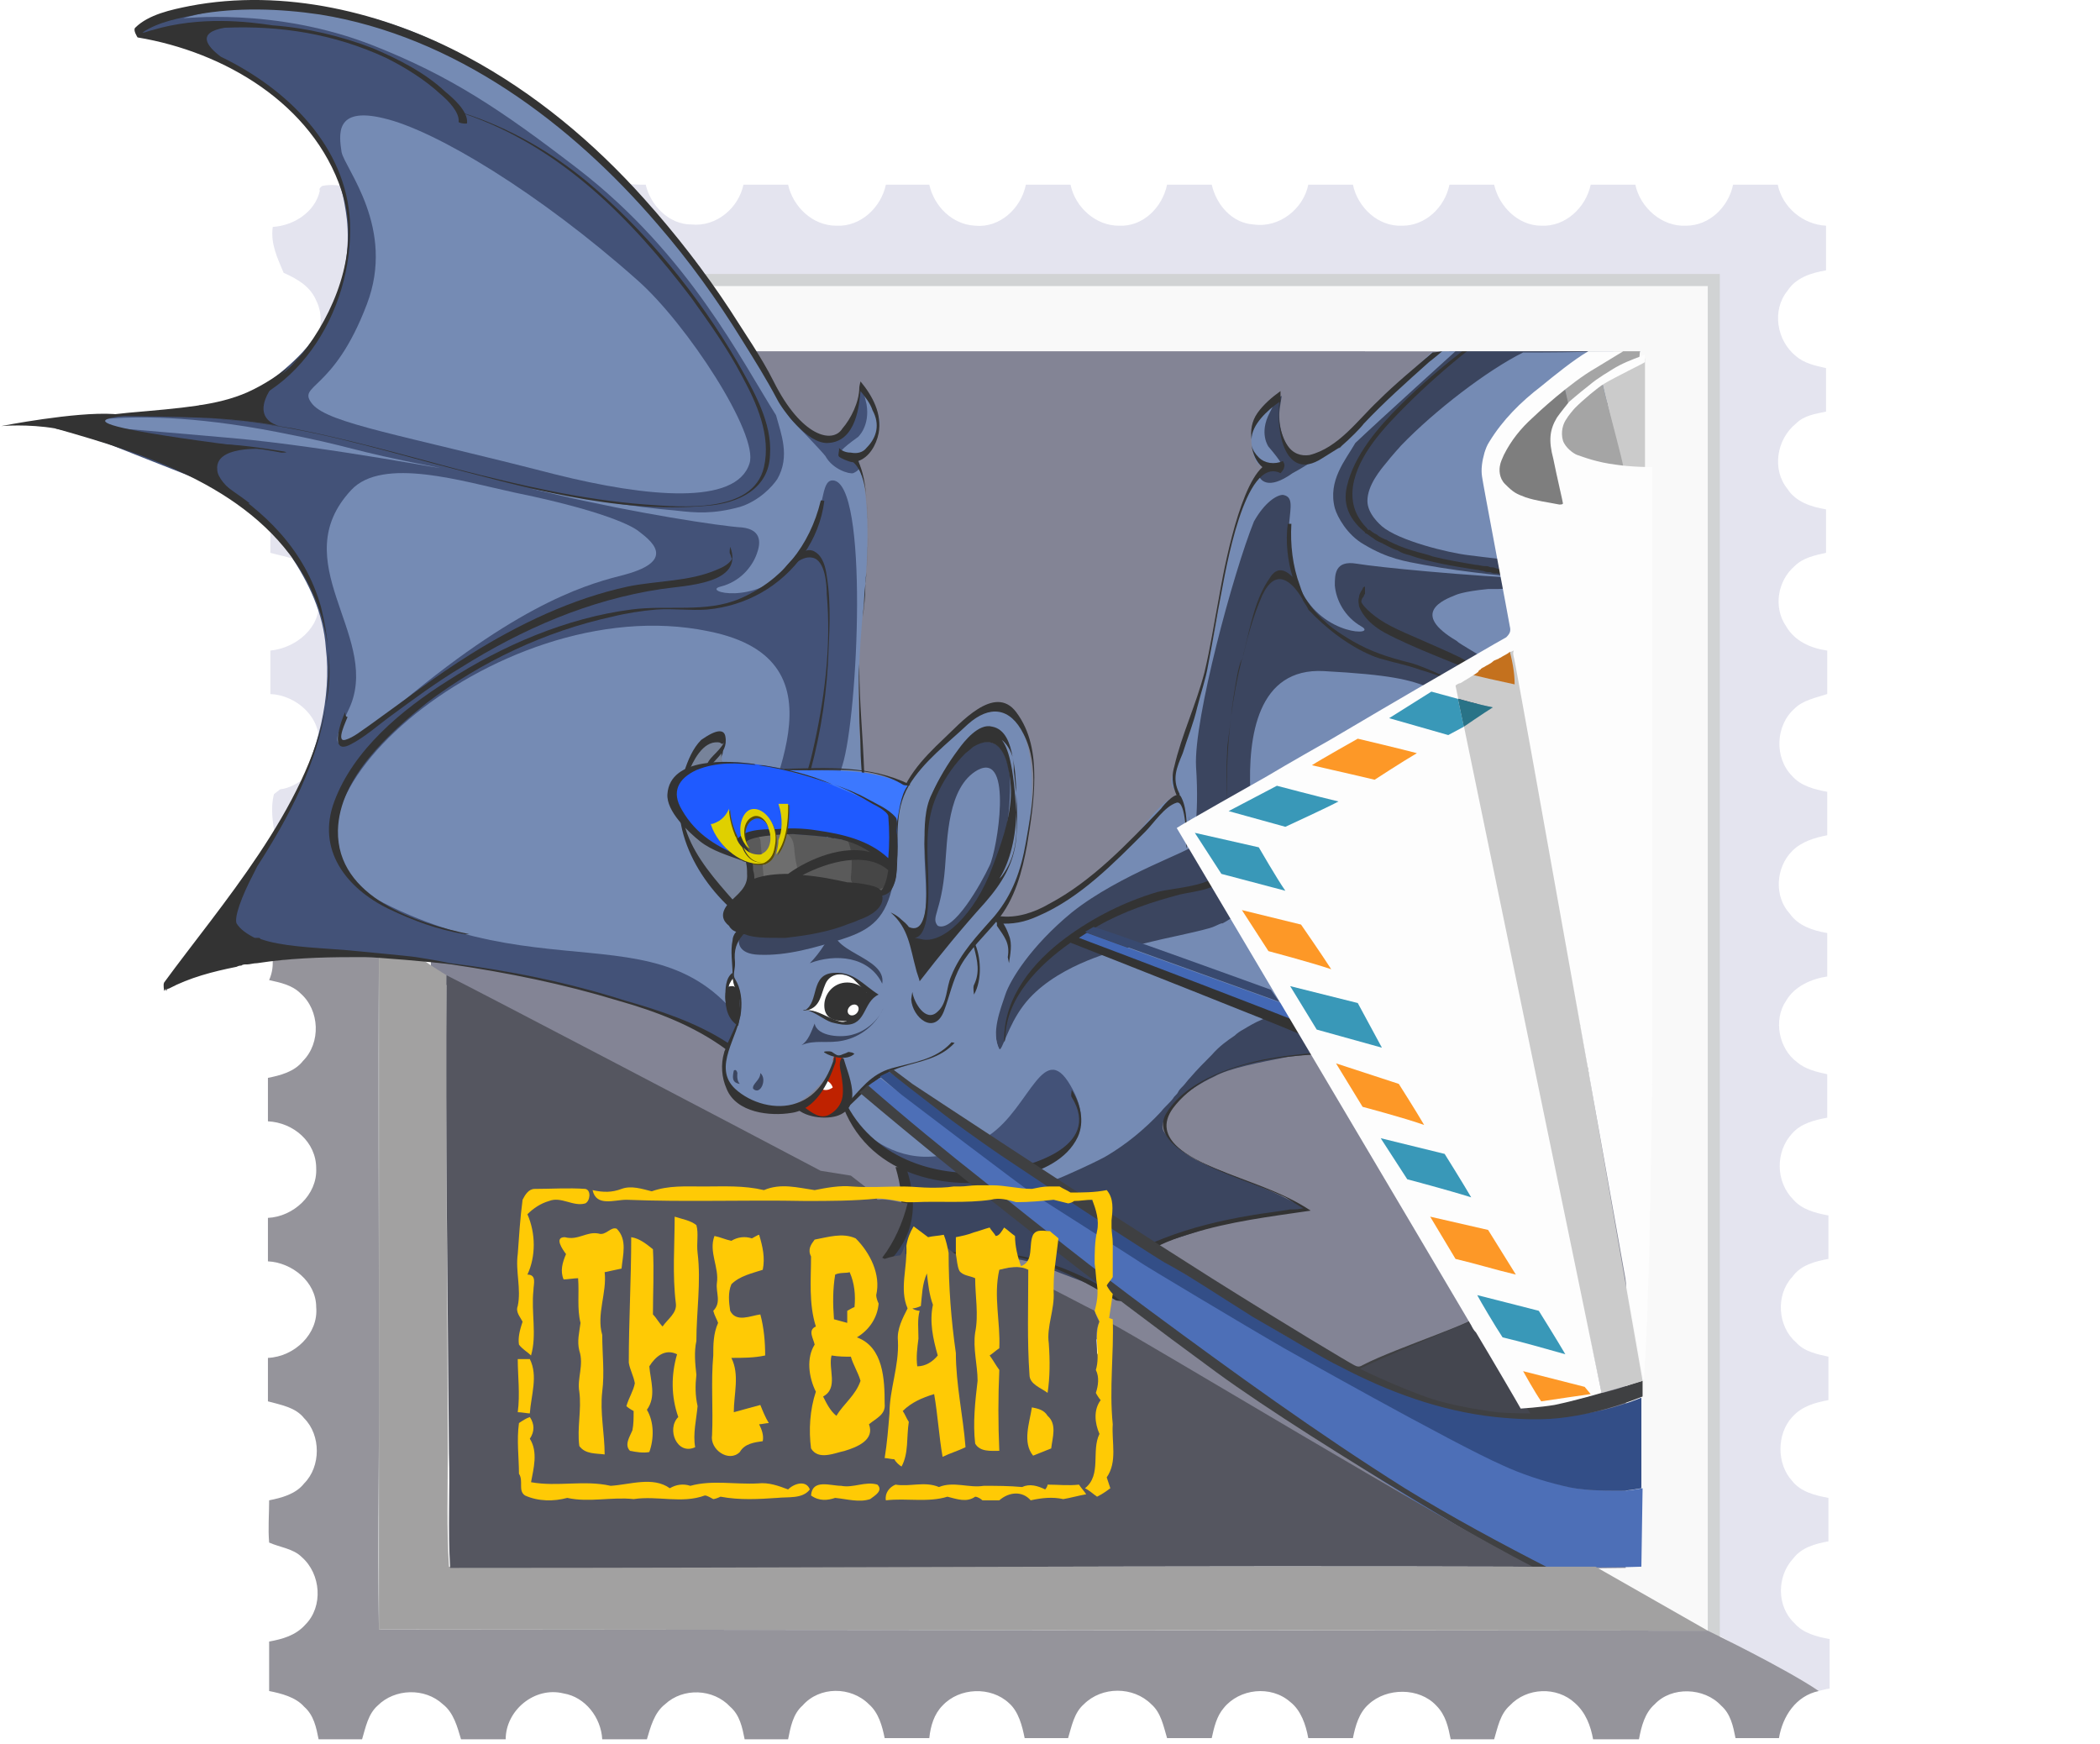 <svg enable-background="new 0 0 174 144.5" height="144.5" viewBox="0 0 174 144.5" width="174" xmlns="http://www.w3.org/2000/svg"><path d="m51.8 15.2c.6.1 1.2.1 1.7.1.4 1.7 1.9 3.3 3.8 3.3 2.1.2 3.9-1.4 4.3-3.3h3.7c.4 1.8 2 3.4 4 3.4 2 .1 3.7-1.5 4.1-3.4h3.6c.4 1.8 1.9 3.3 3.8 3.4 2 .2 3.8-1.4 4.2-3.4h3.7c.4 1.9 2.1 3.4 4 3.4 2 .1 3.6-1.5 4-3.4h3.7c.4 1.7 1.7 3.2 3.5 3.3 2.1.3 4.1-1.3 4.5-3.3h3.7c.4 1.9 2.1 3.5 4.1 3.4 1.9 0 3.5-1.5 3.9-3.4h3.7c.4 1.8 2 3.4 3.9 3.4 2 .1 3.7-1.5 4.1-3.4h3.7c.4 1.9 2.2 3.5 4.2 3.4 1.9 0 3.5-1.5 3.9-3.4h3.7c.4 1.9 2.1 3.3 4 3.4v3.7c-1.2.2-2.5.6-3.2 1.7-1.3 1.6-.9 4.1.7 5.4.7.6 1.6.8 2.5 1v3.6c-.9.2-1.8.3-2.5 1-1.6 1.3-2 3.8-.7 5.4.7 1.1 2 1.5 3.2 1.7v3.6c-.9.2-1.9.4-2.6 1.1-1.4 1.2-1.8 3.4-.7 5 .7 1.2 2 1.8 3.4 2v3.6c-.9.3-2 .5-2.7 1.2-1.6 1.4-1.7 4.1-.2 5.6.7.8 1.8 1.1 2.9 1.3v3.6c-1 .2-2.1.5-2.9 1.3-1.4 1.4-1.5 3.8-.2 5.2.7 1 1.9 1.4 3.1 1.6v3.6c-1.3.2-2.7.8-3.4 2-1.1 1.6-.6 4 .9 5.1.7.6 1.6.8 2.5 1v3.6c-1.1.2-2.2.5-2.9 1.3-1.4 1.5-1.4 4 .1 5.5.7.8 1.8 1.1 2.9 1.3v3.6c-1.1.2-2.3.5-3 1.5-1.4 1.5-1.2 4.1.3 5.4.7.8 1.8 1 2.7 1.2v3.6c-1.1.2-2.2.5-3 1.4-1.3 1.4-1.3 3.9 0 5.3.7.9 1.9 1.2 3 1.4v3.6c-1.1.2-2.2.5-2.9 1.4-1.4 1.5-1.4 4 .1 5.4.7.8 1.8 1.1 2.9 1.3v4.1c-.2 0-.9.2-.9.2l-9-5c0-37.1 0-74.5 0-111.6-8.2-.1-16.4 0-24.5-.1-18.7 0-37.3 0-56 0-.7 0-1.4 0-2.1.1-2.4-2.9-4.7-5.7-7.3-8.3z" fill="#e4e4ef"/><path d="m26.7 15.4c.5-.1 1-.1 1.6 0 .2.8.5 1.6.7 2.4.5 2.6-.4 5.2-1.2 7.7-.5 1.1-1 2.1-1.7 3.1.5-1.2.7-2.5.1-3.7-.5-1.2-1.6-1.8-2.7-2.3-.5-1.2-1.1-2.4-.9-3.8 1.7-.1 3.5-1.2 3.9-3-.1-.2.1-.3.2-.4z" fill="#e4e4ef"/><path d="m26.4 49.8.1.2c.4 1.4.9 2.7 1 4.1.3 2.6-.3 5.2-1.1 7.7.3-2.3-1.8-4.2-4-4.3 0-1.2 0-2.4 0-3.6 2.1-.2 4.2-1.9 4-4.1z" fill="#e4e4ef"/><path d="m23.2 65.4c.8-.1 1.5-.5 2.1-1 0 .1-.1.4-.1.5-.7 1.5-1.7 2.9-2.4 4.4-.2-1.1-.4-2.4-.1-3.5.1-.1.4-.3.5-.4z" fill="#e4e4ef"/><path d="m31 23.2h111v112.9h-111z" fill="#f9f9f9" stroke="#d1d3d4" stroke-miterlimit="22.926"/><path d="m35.7 29.1h99.1l-.1 100.8-8.9.1-90.1-49.1z" fill="#838495"/><path d="m74.1 72.4c-3.1-6.2-2.8-5.2-3.3-5.8-.5-.7.7-.8.6-2.4-.3-4.4-.6-5.8-.3-9.9.5-4.9.7-9.2.6-11.9-.1-2.3-.4-3.8-.7-4.7.8-.2 1.4-.5 1.6-1.6.1-.6.1-1.4 0-1.9-.3-.6-1-1.4-1.3-2.1 0-.2-1.1 9.7-7.3 0-1.9-3-3.4-6.1-5.5-8.9-.3-.4-.7-.9-1.2-1.4l.3-.2c-4.2-3.9-5.3-7.1-12.2-12.1-4-2.9-8.2-5.5-12.8-7.1-3.7-1.3-7.2-2-11.1-1.9-1.8 0-3.7.3-5.4.6-.7.1-4 .6-4.3 1.3-.1.1-.3.3-.4.3 4 .6 7.8 2.4 10.9 4.9 3.2 2.5 5.7 5.6 6.3 9.6.1.6.8 4.1-1 7.9-1.1 2.9-2.9 4.7-5.4 6.6-5.3 3.8-11.7 2.1-17.7 3.2 1.1.6 12.9 5.2 12.9 5.2 2 .7 5.5 4.2 6.6 5.8 1.6 2.4 2.8 4.9 3 7.8.5 4.1-.7 8.5-2.5 12.1-.9 1.8-1.9 3.5-3 5.2-.4.6-.8 1.2-1.1 1.8-1.2 1.3-5.1 6.6-1.4 6.2 2.4-.3 12.4-.1 21.5 1.3 7.3 1.1 18 4.2 21.5 7.8 0 0 .7.7 1.4 1.7 5.6-4 7.7-10.9 11.2-16.8-.2-.2-.4-.4-.5-.6z" fill="#435278"/><path d="m74.6 73c-3.5 5.8-5.5 12.8-11.2 16.8z" fill="#435278"/><path d="m71.2 79.5c-1.9 3.7-3.8 7.2-7 9.7z" fill="#758bb4"/><path d="m66.9 77.3c-3.6-1.8-5-3.3-4.6-6.2.7-5 8.5-16.4-3.6-18.8-17.8-3.7-39.3 15.9-27.7 22.1 15.8 8.5 26.3-.7 33 14.8 0 0 0 .1.1.1 3.2-2.5 5.2-6.1 7-9.7-1.2-.7-2.6-1.5-4.2-2.3z" fill="#758bb4"/><path d="m29.1 58.3c-.5 1.4-4 6.8 4.3-.2 10.2-8.5 15.7-9.8 18.4-10.5 4.4-1.2 2-2.9 1.1-3.6 0 0-1.5-1.4-10.3-3.2-4.2-.9-10.9-3-13.5-.2-5.5 5.9 2.2 11.9 0 17.7z" fill="#758bb4"/><path d="m62.1 38.4c.8-2.4-5.2-11.6-9.3-15.2-8.1-7.2-16.7-12.4-21-13.4-4.1-1-3.7 1.4-3.5 2.8.3 1.4 4.5 6.3 2.1 12.6-2.8 7.4-5.9 6.6-4.5 8.3 1.4 1.6 7.3 2.5 20.1 5.8 7.6 1.9 15 2.6 16.1-.9z" fill="#758bb4"/><path d="m70 71.3s.1-.6 0-.6c-.1.1-.1.6 0 .6z" fill="#758bb4"/><path d="m71.7 67.5s-.1-1.2-1-.2-1.3 2.2-1.2 3.5c.1 1.2.7.2 4.3 3.7.3-.6.6-1.1 1-1.7-1.7-2.6-3.1-5.3-3.1-5.3z" fill="#758bb4"/><path d="m74.7 72.8c-.3.6-.7 1.1-1 1.7" fill="none"/><path d="m71.2 38.8c-.1.2-.3.3-.5.4-.3.1-1.7-.3-2.3-1.4-.2-.3-2.7-2.9-2.7-2.9-.2-.2-.4-.5-.5-.7-7.1-13.4-25.9-39.4-50-32.7-.3.1 7.5-1 15.8 2.3 6.3 2.5 10.4 5.2 16.9 10.2 9.2 7.1 13.6 16 16.4 20.4.4 1.5 1.2 3.4.1 5.3-.4.6-1.5 1.8-3.1 2.3-2.2.6-3.6.5-5.3.3-7.1-.6-16.2-2.8-9.8-1.3s13.5 2.6 15.3 2.7c1.7.2 1.5 1.4 1.2 2.2-.4 1.1-1.4 2.3-3 2.7s2.9 1.6 5.7-1.6c2.1-2.4 2.5-4.7 2.8-6 .2-.9.4-1.2.8-1.2 3 .1 2.1 19.5.8 23.6-1.4 4.3-1.3 6.3-1.3 6.3s.4-1.6 1.5-2.9 1.6-1.1 1.6-2.2c-.1-1.7-1-5.1 0-15 .8-8.7-.4-10.8-.4-10.8z" fill="#758bb4"/><path d="m71.5 32.2c.7 1 1.3 1.9 1.4 2.7 0 .8-.8 3.4-1.8 3-1-.3-2.8.3 0-1.7 0 0 1-.9.7-2.7-.3-1.2-.3-1.3-.3-1.3z" fill="#758bb4"/><path d="m8.8 34.7c2.4-.2 7-.3 14.2 1.1 6.7 1.3 5.4 1.4 13.1 2.9 2.4.5-9-1.7-16.8-2.4-9.4-.8-9.4-.9-11.8-.8-2.3 0 1.3-.8 1.3-.8z" fill="#758bb4"/><path d="m71.3 66.6v.2c-.4.2-1 .9-.8 2.6.1.7 1.7 2.5 3.6 4.4.2-.4.4-.7.6-1.1-2.2-3.4-3.4-6.1-3.4-6.1z" fill="#8697bd"/><path d="m74.7 72.7c-.2.4-.4.7-.6 1.1" fill="none"/><path d="m73.3 70.1c-.6-1-1.1-2-1.7-3-.2-.4-.5-1-.9-1.3-.7-.4-1.7 3.2-1.8 3.5-.1.2 0 .6 0 .7.2-.4 1-3.7 1.8-3.4.4.2.7.9.9 1.3.6 1 1.1 2 1.7 3-.1-.1.1-.6 0-.8z" fill="#333"/><path d="m64.7 47.9c.6-.7 1.6-1.9 2.6-1.7 1.1.2 1.2 2.3 1.2 3 .4 4.4-.2 8.9-1.2 13.2-.6 2.7-2.1 5.5-2.2 8.3-.1 2 2.2 2.7 3.7 3.4 0 0 .1-.6 0-.7-1.1-.7-2.6-1.1-3.4-2.2-.6-.8.2-2.2.4-3 .3-1 .7-2.1 1-3.1 1-3.3 1.6-6.7 1.8-10.1.1-2.4.3-4.9-.1-7.3-.1-.7-.3-1.6-1-2-1-.6-2.4 1.2-2.8 1.8-.1 0 .1.4 0 .4z" fill="#333"/><path d="m38.4 9.4c8 2.7 13.9 8.7 18.9 15.3 1.5 2.1 3 4.2 4.2 6.5 1.2 2.2 2.4 4.9 1.8 7.5-.9 3.9-6.9 3.3-9.8 3.1-5.3-.4-10.4-1.6-15.5-2.9-4.5-1.2-9.1-2.5-13.7-3.4-3.9-.7-7.8-1-11.8-1.1-2.8-.1-5.7.2-8.4.9.1 0 .5.2.7.1 4.8-1.5 10.3-1 15.3-.5 5.4.6 10.6 2.1 15.8 3.5 7.3 1.9 15.1 4.2 22.7 3.5 2.6-.2 5.1-1.4 5.2-4.2.2-2.7-1.4-5.4-2.7-7.7-3.2-5.5-7.5-10.8-12.4-14.9-3-2.5-6.5-4.5-10.2-5.7z" fill="#333"/><path d="m13.8 82.1v-.5c-.1 0-.1.5 0 .5z" fill="#333"/><path d="m28.6 59c-.3.6-1.4 3.6.4 2.7 1.2-.6 2.3-1.6 3.4-2.4 1.9-1.4 3.8-2.8 5.8-4 5.1-3.2 10.6-5.6 16.6-6.5 2-.3 6.9-.4 5.7-3.5 0 .1-.1.5 0 .6.1.2.1.5.2.3-.2.5-.8.8-1.3 1-2.3 1-5 .9-7.4 1.4-4.6 1-9 3.1-13 5.6-2.9 1.8-5.6 3.9-8.4 5.9-.6.4-1.3 1-2 1.2-.8.2.1-1.6.2-1.9-.2 0-.2-.3-.2-.4z" fill="#333"/><path d="m68 41.5c-.9 3.7-3.2 6.6-6.7 8.1-2.8 1.2-6 .5-9 .9-5.4.7-10.7 3-15.2 5.9-3.8 2.4-7.8 5.7-9.4 10-1.5 4 1 7.2 4.5 8.9 2.1 1 4 1.7 6.3 2.1.1 0 .7 0 .4 0-4.3-.9-11-3-10.9-8.6.1-4.4 4.3-8.1 7.4-10.6 4.5-3.4 9.8-5.9 15.3-7.1 1.2-.3 2.5-.5 3.7-.6 1.4-.1 2.8.1 4.2 0 3.2-.3 6.1-1.9 8-4.6.9-1.3 1.5-2.8 1.7-4.4 0 0-.3-.1-.3 0z" fill="#333"/><path d="m20.7 41.7c-.9-.7-1.9-1.3-2.8-2.1-.5-.4-1.2-1-1.3-1.7-.4-1.8 6.2-.5 6.7-.4.2 0 .7 0 .2-.1-1.9-.3-3.8-.6-5.6-.6-.6 0-1.8 0-2 .7-.2.6.6 1.4 1 1.7.9.9 2 1.7 3.1 2.4.2.2.7.1.7.1z" fill="#333"/><path d="m25.1 29.3c.4-.3-1.7 1.9-4.6 3.2-2.5 1.1-5.4 1.3-9.9 1.7-4.2.4 1.1.2 5.9.4 3.5.1 6.7.7 6.7.7s-4.1-.7 1.9-6z" fill="#333"/><path d="m71.5 51.1c-.1 1.2-.2 2.4-.3 3.6.1-1.2.2-2.4.3-3.6z" fill="#333"/><path d="m71.2 59.1c0 1 .1 2 .1 2.9 0 .7.1 2 .1 2s.2 1 .2-.1c-.1-2.9-.4-5.7-.4-8.6 0-.2 0-.4 0-.6v.3c-.1 1.4 0 2.7 0 4.1z" fill="#333"/><path d="m71.8 47.4c.1-1.7.2-4.1 0-6 .2 2.1.1 4.5 0 6z" fill="#333"/><path d="m71.5 51.1c.1-.9.2-1.7.2-2.5 0-.2 0-.6.1-1.2-.1 1.1-.2 1.9-.2 2.3 0 .5-.1 1-.1 1.4z" fill="#333"/><path d="m71.3 31.6s-.1.4-.1.5c0 1.2-.7 2.6-1.4 3.4-.8 1.3-3.4.7-5.7-3.9-1-2-2.4-4-3.6-5.9-2.1-3.2-4.5-6.3-7.1-9.2-4.2-4.7-9.1-8.8-14.7-11.8-6.9-3.7-15.2-5.7-23-4.2-1.5.3-3.4.7-4.5 1.8-.2.2.2.8.2.8 7.2 1.2 14.5 5.5 16.9 12.7 1.5 4.4-.2 9.3-2.8 12.9-2.1 3-5.4 4.7-9 4.9-.1 0-.1.7 0 .7 7.9-.4 12.8-8.5 12.5-15.9-.3-6.2-5.1-11-10.7-13.7-1.2-.9-2-2 .3-2.4 4.6-.2 9.1.5 13.4 2.5 1.6.8 3.2 1.8 4.5 3 .6.5 1.6 1.5 1.5 2.3 0 .1.7.2.7.1.1-1-1.2-2.1-1.8-2.6-1.7-1.6-3.9-2.7-6-3.6-2.6-1-5.5-1.7-8.3-1.9-2-.3-6-.8-10 .4-.4.1-.6.2-.7.2h-.1c1.3-.9 3.1-1.2 4.5-1.5 3.3-.6 6.8-.5 10.2 0 11.2 1.8 20.8 9 28 17.4 2.6 3 4.9 6.2 7 9.6 1 1.6 2 3.2 2.9 4.9.4.8 2.5 3.7 4.2 3.6 2.4-.1 2.6-3.3 2.7-4.3.4.5.8 1 1 1.6.6 1.1.4 2.2-.5 3.1-.3.4-.8.5-1.3.4-.6 0-.9-.3-1-.4.1.1-.1.6 0 .7 0 .1.9.5 1.2.5.6.5 1 1.7 1.1 3.1-.1-1.3-.3-2.4-.7-3.2.9-.3 1.5-1.3 1.7-2.3.3-1.6-.5-3.1-1.5-4.3z" fill="#333"/><path d="m21.8 37.2c-22.7-2.8-8-2.6-12.4-2.9-3.2-.2-9.3 1-9.3 1s2.2-.2 4.5.2c8.6 1.7 16.5 6.6 16.5 6.6s-3.1-1.9-3.1-3.2c-.2-2 3.8-1.7 3.8-1.7z" fill="#333"/><path d="m79.7 95.8c-1-.2-.8-.1 0 0z" fill="#3b455f"/><path d="m109.2 87.3s-2.3.2-2.7.3c-2 .4-4.7.9-5.9 1.6 0 0-2.5 1.1-3.5 2.6-.4.7-1 1.2-.7 1.9 0 0 .8 1.4 2.7 2.4 1.3.7 3.9 1.6 6 2.5 1.6.7 3.3 1.6 3.1 1.7 0 0-3.4.3-3.6.4-1.3.2-3.9.9-4.1.9-.3.1-2.7.9-3.7 1.2-.8.3-2.9 1.6-3 1.8-1.1 1.7-.5 3.2-.6 3.2 0 0-2.6-1.2-2.9-1.4-.3-.1-4.7-1.8-4.7-1.8-.1 0-2.2-.6-4.6-.6-3.3 0-7.3.4-7.5.2 0 0 1.3-1.9 1.5-2.6.1-.3.2-.5.2-.7 0-.1 0-.2 0-.3 0-.2 0-.3 0-.4.2-1-.3-2.8-.3-2.8 0-.1-.3-.8-.3-.8 0-.1-.2-.2-.2-.3.1 0 .3.1.3.1s1.7.8 2 .9h.3.2c.1 0 .2 0 .3.1h.3.2c.3 0 .6.1.9.1h.4.1.6c.4 0 .7 0 1.1-.1.3 0 .5-.1.8-.1.2 0 .4-.1.6-.1h.1c.2 0 .3-.1.5-.1.6-.2 3.2-3 3.8-3.4.7-.5 1.3-1 1.9-1.7.1-.2.2-.3.4-.5.1-.1.1-.2.2-.3.1-.2.2-.3.3-.5.5-1 .9-2.2 1.2-3.6.1-.4.1-.7.2-1.1 0-.1 0-.2 0-.2 0-.1 0-.2 0-.3s0-.1 0-.2c0-.3.1-.6.1-.9v-.1c0-.1 0-.1 0-.2 0-.1 0-.2 0-.2v-.1-.1c0-.1 0-.2 0-.3v-.4c0-.3 0-.6-.1-.8 0-.2-.1-.4-.1-.5s0-.1-.1-.2c-.2-.7-.7-.8-1.2-.7-.2.1-.5.2-.7.4-.1.1-.2.2-.3.2s-.2.1-.2.2c-.1.1-.1.1-.2.2-.2.2-.4.4-.6.6-.3.3-.5.5-.7.8-.1.1-.1.1-.2.2-.1.1-.2.3-.4.4-.2.3-.4.5-.6.8v.1c-.5.6-.8 1.2-1 1.5-.1.2-.2.4-.3.6-.3.5-1.2 1.2-1.6.4-1.1-2 .3-5.6.3-5.6.1-.4 1.4-1.8 1.4-2.4 0-.6 0-1.1-.1-1.5-.2-.7-.5-1.2-.8-1.4-.1-.1-.1-.1-.2-.2 0 0 0 0-.1 0h-.1c-.1 0-.2 0-.2 0h.1.1.1c.2 0 .4 0 .6-.1.2 0 .4-.1.7-.1.2 0 .5-.1.7-.2.7-.2 1.3-.4 1.9-.7h.1.1s.2-.1.3-.2h.1c.2-.1.5-.2.7-.4h.1c.5-.3.9-.6 1.4-1h.1c.4-.3.8-.6 1.1-.9.1-.1.2-.2.2-.2l.1-.1c.4-.4.8-.8 1-1.1.2-.2.4-.5.6-.7 0 0 0 0 0-.1.2-.2.3-.4.5-.5 0 0 0 0 .1-.1l.6-.6.3-.3c.5-.6 1-1.1 1.3-1.4.2-.2.3-.3.4-.4.2-.1.3-.2.4-.3.1 0 .1-.1.1-.1.1-.1.2-.1.4-.3.1-.1.1-.1.2-.2 0-.1.1-.2 0-.3 0 0 0 0 0-.1-.1-.4-.5-.9-.1-1.9.2-.5.4-1 .5-1.4 0-.1 0-.1.1-.2.1-.4.3-.8.5-1.3.3-.8.6-1.6.8-2.3.1-.2.1-.3.2-.5.3-1 .5-2 .7-3.4 0-.1 0-.2.1-.3.3-1.8.6-3.5 1-5.1 0-.1 0-.2 0-.2.2-1.2.5-2.3.7-3.2.2-.8.4-1.6.6-2.4.1-.2.1-.4.2-.6 0-.1.1-.2.1-.4.1-.2.2-.5.2-.7.2-.4.6-1.5 1.2-2.2.5-.6 1.1-.8 1.1-.8-.2-.1-1.2-.6-1.5-1.5-.1-.4-.3-1.9.2-2.7.7-1.2 2.1-1.8 2.1-1.8s-.2 1.2-.2 1.4c0 0-.2 2.8 1.9 3.8.1 0 1.8.2 3.3-.9 3.2-2.3 7.8-7 9-8.1h7.1c2.6 0 5.3-.1 7.9-.2 0 .1-25.3 58.5-26 58.5z" fill="#3b455f"/><path d="m83.3 87.1c-.1.2-.1.4-.1.4.1-.1.1-.2.1-.4z" fill="#758bb4"/><path d="m135.7 49v19.2c0-.1-.1-.1-.1-.2-.1-.1-.2-.2-.3-.4-.5-.7-1-1.4-1.5-2.1-.9-1.2-1.7-2.3-2.5-3.2-.6-.7-1.2-1.4-1.8-2-.1-.1-.2-.2-.2-.3-1.1-1.2-2.1-2.1-3-2.9-.7-.6-1.3-1.1-1.8-1.5-.2-.1-.4-.3-.6-.4l-.1-.1c-.2-.2-.4-.3-.6-.4-.6-.4-1.1-.7-1.6-1-.3-.2-.7-.4-.9-.6-3.9-2.3-1.1-3.4-.1-3.8 0 0 .6-.3 2.7-.5h.5c.4 0 .8 0 1.3-.1h.4 3c.9 0 1.8.1 2.9.1 1.2.1 2.6.1 4 .2 0-.1.2-.1.3 0z" fill="#758bb4"/><path d="m124.2 46.3c-.1 0-2.5-.3-2.5-.3-1.7-.2-5.8-1.2-7.2-2.4-.1-.1-1.2-1-1.2-2.1 0-1.3 1.1-2.6 1.6-3.2.3-.4 1.2-1.4 1.2-1.4 2.8-2.9 7.1-6.2 10.1-7.7h.1 1.2c2.6 0 5.3-.1 7.9-.1h.5s-11.2 17.2-11.7 17.2z" fill="#758bb4"/><path d="m109.7 55.6c-5.5-.3-6.3 5.4-6.1 10 0 .4-1.2 10.2-1.2 10.2-.3.2-.7.5-1.1.7h-.1c-.3.1-.6.3-1 .4-.7.2-1.6.4-2.5.6-1.9.4-3.5.8-4.9 1.2-.5.1-5.6 1.4-8 4.6-1.3 1.7-1.8 3.9-2 3.6-.7-1.3.1-3.3.5-4.5s2.1-4 5.5-6.8c4-3.2 10.2-5.2 9.9-5.5-.2-.2.2-4.8-1.4-4.1-1.3.6-2.2 2.1-3.6 3.7-1.1 1.3-2.8 2.7-4.2 3.8-2.8 2.2-6.6 3-6.8 2.9-.3-.1-.4-.2-.6-.2.1 0 .4-.1.6-.4 1.2-1.9 2.1-4.1 2.4-6 .4-2.5 1.3-10-2.3-11-2.3-.6-5.9 3.9-7.1 5.4-1.8 2.1-1.5 5.5-1.6 8.2 0 .1-.2.1-.4.1l.2-.1c-.6-2-3.7-1.9-5.3-1.5s-3.2 1.2-4.4 2.3c-.9.8-1.4 2-2.2 3-.6.8-1.3 1.3-1.5 2.3-.3 2 1.1 3.6.7 5.5-.3 1.9-1.9 3.7-.9 5.7.8 1.8 3.7 2.3 5.4 1.8.9-.3 1.6-1 2.3-1.7 1-1.1 1.1-2.1 1.1-2.1 1-.7.9 2.9 1.3 3.5-1.3 1 3.4 5 4.1 5 0 0 8.9 2.5 9.4 2.4.2 0 .5-.1.7-.1 1-.2 1.9-.5 2.9-.8.2 0 3.9-1.7 4.3-2 1.5-.9 3-2.1 4.4-3.6.3-.4.7-.7 1-1.1.1-.2.3-.3.4-.5s.2-.3.3-.4l.1-.1c.2-.2.4-.5.6-.7.6-.7 1.2-1.3 1.8-1.9.6-.7 1.3-1.2 1.9-1.6.2-.2.5-.4.7-.5.5-.3 1-.6 1.5-.8.2-.1.3-.1.5-.2.4-.2.7-.3 1.1-.4.2-.1.5-.2.7-.2 1.9-.4 12.1-26.6 11.7-26.7-1.7-.7-3.3-1.1-8.8-1.4z" fill="#758bb4"/><path d="m118 46.8c-1.6-.3-3-.5-5-1.7-1.4-.8-2.2-2.3-2.4-3-.6-2.3.9-4 1.7-5.4 2-1.9 8.3-7.6 8.3-7.6s-.7 0-1.3 0c-1.8 1.5-5.1 4.8-7.9 7.2-2.1 1.7-4.1 2.8-4.3 2.9-2.1 1.5-2.7.5-2.8.2 0 0-1.7 1.7-3.2 10.3-1.6 9.8-3.4 12.8-3.9 14.4-.4 1.1.1 1.1.9 2.6s.7 3.2.7 3.2.6-1.9.3-6.4c-.2-3.9 3.1-16.1 4.8-20.3.9-1.6 1.9-2.2 2.4-2.2 1.7.3-.8 3.1 1.5 7.9 1.8 3.8 6.4 3.8 5 3s-2.1-2.2-2.2-3.4c0-.9 0-2.1 1.8-1.8s8.9 1 15.5 1.3c6.5.3-2.8.1-9.9-1.2z" fill="#758bb4"/><path d="m105.8 33c-.9.8-1.8 1.5-2 2.2-.3.8-.1 3.5.9 3.4 1.1-.1 2.6 1 .4-1.6 0 0-.8-1.1.1-2.8.5-1 .6-1.2.6-1.2z" fill="#758bb4"/><path d="m67.1 79.8c.9-.9 1.6-2.1 2.1-3.2-.9 2.3 4.3 2.6 3.9 4.9-1.1-2.3-3.9-2.5-6-1.7z" fill="#3b455f"/><path d="m66.4 86.6c.6-.4.8-1.1 1.1-1.8.2 1.1 2.3 1.2 3.2.9 1.1-.3 2.1-1.2 2.5-2.2-.6 1.4-1.9 2.4-3.3 2.7-1.3.3-2.4-.1-3.5.4z" fill="#3b455f"/><path d="m63 88.9c.6.5 0 1.9-.6 1.3-.1-.4.6-.7.6-1.3z" fill="#3b455f"/><path d="m60.8 88.7c-.1.5-.2 1 .5 1.1-.3-.3-.2-.9-.2-.9-.1-.4-.3-.2-.3-.2z" fill="#3b455f"/><path d="m69 87.9c0-.1.1-.3.1-.4h.7c.2 1.4.7 3.5-.5 4.6-.9.8-2.3.4-3.1-.4.6-.6 1.4-1 2-1.7.5-.7.8-1.5 1-2.4z" fill="#bf2200"/><path d="m76.1 78.3c-.9-.8.1-.9.5-2.4.3-1.3 0-4 0-5.3 0-3.5.4-5.9 3.3-8.3 2.6-2.1 3.8.1 3.8 2.7 0 3.2-.7 6.9-2.5 9.6-.8 1.1-1.8 2-2.8 2.9-.6.4-2.4 2.5-2.6.9z" fill="#3b455f"/><path d="m78.3 71.9c-.3 3.7-1.2 4.1-.6 4.8 1.3.6 3.6-3.5 4.3-5 .6-1.2 2-9.5-1-7.9-2.5 1.4-2.5 5.7-2.7 8.1z" fill="#758bb4"/><path d="m59.2 61c-2.3 1.1-2.9 4.3-2.8 6.4.1 2.8 2 4.6 3.6 6.7.4.4 1.4 2 2.1 2 .4-.1 2.1-2.1 2.4-2.5.8-.8.2-1.2 0-2.3s-.4-2.5-1-3.4c-.9-1.4-3-2.7-3.6-4.2-.4-1.2.7-2.8-.6-2.5v-.2z" fill="#77839a"/><path d="m61 64.9c-.7-.8-1.3-.7-1.5.3-.1 1.6 1 3.8 1.8 5.1 1.3 2.3 4.2 4.7 3.5 2.5-.3-1-1.2-4.3-1.8-5.2-.6-.8-1-.9-1.6-1.6-.4-.5-.8-1.3-1.3-1.6z" fill="#8697bd"/><path d="m81.9 94.1c-8 5.3-12.8-3.3-11.9-2.4 1.2 1.3 3.9 7 13.2 5.6 4.3-.6 7.9-2.8 5.7-7-2.4-4.6-3.5 1.5-7 3.8z" fill="#435278"/><path d="m118.6 29.2c-.6.6-1.3 1.2-2 1.9-.2.2-1.7 1.7-3.2 3.2-.1.1-.2.2-.3.3l-1.1 1.1c-.5.5-.9.9-1.2 1.2-.1.1-.2.1-.2.2-.1.1-.1.1-.1.1h.1c.1 0 .1-.1.2-.1 1.1-.8 3.6-4 8.4-7.8-.1-.1-.3-.1-.6-.1z" fill="#8697bd"/><path d="m72.5 70.9c-1.5-.6-3.8-.2-5.1.7-1.7 1.2 1.1-.2 1.8-.2 1 0 2.3-.2 3.5 1.1 1.1 1.1 1.5.4 1.5-.3s-1.5-1.3-2-1.5z" fill="#8697bd"/><path d="m66.8 83.7c1.3-.5.4-2.4 2.1-2.9 1.6-.4 2.3.8 3.4 1.5-.9.2-.9 2-2 2.4-1.3.5-2.3-1.1-3.5-1z" fill="#fff"/><ellipse cx="60.7" cy="81.6" fill="#fff" rx=".3" ry=".5"/><path d="m68.4 89.5c.3.1.5.3.6.6-.3.2-.6.3-1 .1z" fill="#fff"/><g fill="#333"><path d="m83.6 79.8c.1-.7.3-1.6 0-2.3-.2-.6-.5-1.1-.9-1.6-.2-.3-.3.6 0 .6 1.2.1 2.2-.1 3.3-.6 3.5-1.5 6.3-4.4 8.9-7 .7-.7 1.6-2.1 2.6-2.4.8-.2.8 3.3.8 3.7 0 .3.1-.4.1-.5-.1-1.1 0-2.6-.5-3.6-.3-.8-1.5.6-1.7.9-2.8 2.9-5.7 6-9.3 7.9-1.2.7-2.7 1.2-4.1 1-.3 0-.2.2-.2.5v.3c.6.9 1.1 1.4.9 2.6 0 0 .1.5.1.5z"/><path d="m118.7 29.2c-1.5 1.3-3.1 2.6-4.5 4-1.7 1.6-3.3 3.9-5.7 4.5-.7.1-1.4-.1-1.9-.9-.6-1-.8-2.5-.5-3.6v-.1c0-.1 0-.4 0-.6 0-.1 0-.1 0-.1-.7.5-1.4 1.1-1.9 1.8s-.6 1.5-.5 2.2c0-1.2 1.3-2.4 2.3-3.1-.3 2.5.5 6.6 3.5 4.7s.8-.4 1.6-1c.8-.7 1.6-1.5 1.9-1.9 1.7-1.8 3.5-3.4 5.4-5.1.4-.3 1.1-.9 1.1-.9s-.6.1-.8.1z"/><path d="m106.3 38.2c-.7.3-1.5.2-2-.3-.3-.3-.5-.6-.6-1 .1.7.4 1.4.9 1.8-2.1 1.9-3.4 9.7-3.6 10.8-.4 2.1-.7 4.1-1.2 6.2-.7 2.7-1.9 5.2-2.5 7.8-.3 1-.1 1.9.4 2.8 0-.1.1-.5 0-.6-.6-1.2-.2-2.1.3-3.3.4-1.3.9-2.5 1.2-3.8.3-1.2.7-2.3.9-3.5.4-2 .7-4 1.1-6 .3-1.5 1.9-11.4 4.9-9.9 0 0 .3-.3.3-.5.1-.2-.1-.5-.1-.5z"/><path d="m103.7 36.9v-.1c0-.1 0-.2 0-.4z"/><path d="m135.7 48v.2h-.4c-2.9 0-5.8-.1-8.7-.4-.4 0-.7 0-1.1-.1-.5 0-1-.1-1.5-.2-.2 0-.3 0-.5-.1-.2 0-.4 0-.6-.1-.2 0-.4-.1-.6-.1-1.9-.3-3.8-.6-5.5-1.2-.4-.1-.7-.2-1-.4-.4-.1-.7-.3-1.1-.5-.1 0-.1-.1-.2-.1-.2-.1-.5-.2-.7-.4-.2-.1-.4-.3-.6-.4s-.1 0-.1-.1c-1.1-.9-1.9-2.1-1.5-3.8.6-2.6 2.6-4.9 4.4-6.7 1.7-1.7 3.5-3.2 5.4-4.7h.4c-1.9 1.5-3.7 3.1-5.3 4.7-1.8 1.8-4 4.1-4.4 6.7-.2 1.5.3 2.6 1.2 3.5 0 0 0 .1.1.1h.1c.2.2.4.3.6.4.2.2.5.3.7.4.1 0 .2.1.2.1.6.3 1.3.6 2 .8.6.2 1.2.3 1.7.5 1.2.3 2.4.5 3.6.7.2 0 .5.1.7.1s.3 0 .5.1c.2 0 .3 0 .5.1.8.1 1.6.2 2.4.2 3 .3 6 .4 9 .4h.3z"/><path d="m121.5 55.4c-.5-.3-4.4-1.7-6.8-3-1.6-.9-2-1.9-2.1-2.2 0-.2-.1-.4 0-.7 0-.2.1-.4.3-.7 0-.1.1-.2.2-.2v.3s0 .2 0 .3c0 0-.1.1-.1.2-.1.1-.2.3-.2.4v.1c.2.4 1.1 1.3 2.5 2 .9.5 5.1 2.2 6.1 2.8.3.2.4.8.1.7z"/><path d="m135.7 83.2v.5c-.1.1-.3.1-.4.2-1.7.8-3.6 1.1-5.6 1.2-1.4.1-2.8 0-4.1-.1-.1 0-.2 0-.3-.1h.1.8.1c1.1 0 2.2.1 3.3 0 1.4-.1 2.8-.3 4.1-.8.5-.2 1-.4 1.5-.7 0 0 .1 0 .1-.1.2 0 .3 0 .4-.1z"/><path d="m128.9 88.2c-4.2-.7-8.5-1.1-12.8-1.1-3.8-.1-7.8 0-11.5.7-2.8.6-6.5 1.9-8 4.5-1 1.8 1.4 3.2 2.7 3.9 2.3 1.2 4.8 1.9 7.2 3 .2.1 1.4.9 1.5.9-.4.1-.7.1-1.1.1-1.1.2-2.2.3-3.3.5-2.4.4-4.9 1-7.2 1.9-1.6.6-3.7 1.7-4.1 3.6-.1.5 0 1 .2 1.5.3 0 .5.1.8.1-2.8-1.8-5.7-3.2-9-3.8-3.8-.7-7.8-.1-11.6.6.3 0 .6.1.8.1 2.3-2.3 2.6-4.9 1.6-7.9-.1-.2-.9-.1-.9-.1.9 3 .7 5.6-1.7 7.9 0 0 .7.2.8.1 3.7-.7 7.5-1.3 11.2-.5 2.9.6 5.4 2 7.9 3.5.1.1.8.1.8.1-1.1-3.3 3.1-4.9 5.5-5.6 3.2-1 6.5-1.4 9.9-1.9 0 0 .1 0 0 0-2.4-1.6-5.3-2.4-7.9-3.5-1.9-.8-5.4-2.4-3.5-5 2.8-3.7 8.6-4.3 12.8-4.5 6.6-.3 12.7.1 18.9.9.1.1.2.1 0 0z"/><path d="m69.9 91.8c2.3 5.8 9 7.1 14.5 5.7 1.9-.5 4-1.4 4.9-3.3.6-1.3.2-2.8-.5-3.9 0 .1-.1.5 0 .6 2.6 4.2-3.7 5.9-6.7 6.2-4.8.5-9.9-1.3-12.1-5.9 0 .2-.1.5-.1.6z"/><path d="m135.7 89.4v.6c-.1 0-.3-.1-.4-.1-.5-.1-.9-.2-1.3-.4-.6-.1-1.1-.3-1.6-.4-.4-.1-.8-.2-1.2-.3-.3-.1-.6-.1-.8-.2-1.8-.4-3-.6-3-.6h.7.1.5.1c.5 0 1 .1 1.6.2 1.7.2 3.4.6 5 .9 0 .2.2.2.3.3z"/><path d="m72.5 74.3c1.3.1 1.7-1.1 1.8-2.2.2-2.4-.3-4.8 1-7 1.2-2 3.2-3.5 4.9-5.1 1.8-1.6 3.5-1.4 4.6.8 1.4 2.7.7 6.1.2 9-.4 2.3-1.1 4.3-2.6 6.1-1.4 1.6-2.8 3-3.6 5-.4.9-.3 2.2-1.1 2.9-1 1-2-.8-2.1-1.6 0-.1-.1.5-.1.6.1 1.5 1.9 3 2.7 1 .5-1.3.7-2.5 1.4-3.8.8-1.4 2-2.5 3-3.7 1.5-1.8 2.1-4.1 2.5-6.3.3-1.8.6-3.7.6-5.6s-.3-3.8-1.5-5.4c-1.8-2.4-4.7 1-6 2.2-1.8 1.7-3.5 3.5-3.9 6-.3 2 .9 6.3-1.8 6.5-.1.1-.1.6 0 .6z"/><path d="m84.2 65.7v1.6c.1 2 0 3.7-1.2 5.3-.1.1-.1.1-.2.2.9-1.4 1.4-3.6 1.4-5.5-.2-3.9-.7-5.4-1.2-6 .4.3.7.8.9 1.4-.2-1.1-.6-2.3-1.7-2.5-1.1-.3-2.3 1.2-2.8 1.9-.9 1.2-1.6 2.4-2.2 3.7-.6 1.2-.6 2.7-.6 4.1 0 1.2.9 7.9-1.3 6.9 0 0-.1-.2-.6-.6-.4-.4-.9-.6-.9-.6 1.5 1.3 1.6 2.9 2.1 4.7 0 .1.3.9.3 1 1.7-2.2 3.5-4.4 5.4-6.5 1.4-1.6 2.4-3.2 2.6-5.3.1-1.2.1-2.5 0-3.8zm-7.9 12.1s-.5-.1-.5-.1c1.4-.2 1.1-4.5 1.1-5.4-.1-2.4-.2-4.6.9-6.8.6-1.2 1.3-2.2 2.2-3.1.4-.3.6-.5.6-.5 2.4-1.5 2.9 1.6 2.9 1.6.5 2.1.4 4.1-1.3 8.4-1.4 3.8-4.1 6.4-5.9 5.9z"/><path d="m84.2 65.7c0-1-.1-2.1-.3-3 .1.4.1.9.1 1.2.1.6.1 1.2.2 1.8z"/><path d="m68.3 87.2c.6.4 1.9.7 2.5.1l-.2-.1c-.1 0-.3-.1-.4 0-.2.1-.3.1-.5.2-.3.1-.4 0-.7-.2-.1-.1-.3-.1-.4-.1s-.4 0-.3.1z"/><path d="m69.7 87.7c-.2.4-.1.8 0 1.3.1.6.2 1.3.1 1.9s-.5 1.1-1 1.4c-.8.5-1.5-.1-2.2-.6-.1-.1-.8-.1-.8-.1.7 1 2.7 1.2 3.7.8 2-.8.8-3.3.4-4.7 0 0-.2-.1-.2 0z"/><path d="m78.8 86.4c-1.3 1.4-3.1 1.6-4.9 2.1s-2.6 1.8-3.8 3c0 0 .3.1.4 0 1.4-1.3 2.3-2.5 4.2-3.1 1.6-.5 3.2-.7 4.4-2-.1 0-.3-.1-.3 0z"/><path d="m80.7 78.5c.3 1.1.5 2.1 0 3.1-.1.2 0 .7 0 .8.7-1.2.6-3.2 0-4.4 0 0-.1.4 0 .5z"/><path d="m60.7 80.6c-.6.4-.6 1.4-.6 2 0 .9.2 1.9 1.1 2.4-.1 0 .2-.8 0-.9-1.2-.5-1.2-2.1-.5-3 .1 0 0-.4 0-.5z"/><path d="m66.9 83.7c1.1-.3 1.1-1.3 1.5-2.2s1.5-1 2.3-.4c.1.1 1.2 1.2 1.1 1.2-.9.3-1 2.8-2.3 2.3-1-.3-1.7-.9-2.6-.9-.7-.1-.2.1 0 0 .7.2 1.4.8 2 1 .4.1.8.2 1.2.2 1.7 0 1.4-1.9 2.7-2.5-1.3-.8-2-1.9-3.7-1.8-2 .1-1.2 2.4-2.4 3.1 0-.1.2 0 .2 0z"/><path d="m61.9 75.9c-2.9-3.4-6.8-6.9-4.9-11.8.4-1 1.2-2.7 2.5-2.6.3 0 .3.3.5 0-.2.4-.6.8-.9 1.1s-.6.7-.6 1.1c0 .1 0 .9 0 .6.2-1.3 1.9-1.7 1.6-3.3-.2-1-1.7.1-2 .3-.7.7-1.1 1.7-1.4 2.6-1.6 4.7 1.4 9.7 5.1 12.4 0 .1.2-.3.1-.4z"/><path d="m59.9 61.8c-.4 1.3.1 2.4.9 3.5.7.9 1.5 1.7 2.2 2.6 1.3 1.5 1.2 3.7 1.8 5.4 0-.1.1-.6.1-.9-.7-1.9-.7-4-2-5.6-.7-.8-3.5-3.1-3.1-4.2.2-.3 0-.7.1-.8z"/><path d="m71.8 83.1c-.2.4-.8 1.5-1.8 1.5s-1.7-.3-1.7-1.3.8-1.9 1.9-1.9c1 0 2.1.8 1.6 1.7z"/><path d="m61.3 82.8c0 1.5.2 1.5-.3 1.5-.3 0-.9-.8-.9-1.7s.3-.9.6-.9.6.6.6 1.1z"/></g><path d="m74 73.2c-.6 2.8-1.7 3.8-4.2 4.6-2.2.7-4.6 1.4-6.9 1.3-3.6-.1-.8-4.3 2.5-4.1 3.2.2 5.6.3 8.3-1.4z" fill="#3b455f"/><ellipse cx="70.9" cy="83.6" fill="#333" rx=".3" ry=".3"/><ellipse cx="71" cy="83.6" fill="#333" rx=".3" ry=".3"/><ellipse cx="70.7" cy="83.7" fill="#fff" rx=".5" ry=".4" transform="matrix(.713 -.701 .701 .713 -38.394 73.558)"/><path d="m62 71.3c-1.9-.7-4.1-2-5.3-3.7-1.1-1.5-.9-3.5 1-4.1 3.2-1.1 9.5.5 13.5 2.4.8.4 1.6.8 2.4 1.2.7.4.7.4.7 1.2 0 1.2.2 2.1-.2 3.2-.3.1-2.3-1.6-3.2-1.9-1.8-.6-3.7-.7-5.6-.7-.9 0-3.1-.3-3.7.8-.4.7.2.9.4 1.6z" fill="#1f5aff"/><path d="m61.6 69.8c.6-1.1 3.1-.8 4.1-.7 1.7.1 3.5.3 5.2.7 1.4.3 3.9 1.7 3.2 3.2-.3.7-1 1.1-1.7.9-2.3-.6-4.2-1.3-6.3-1.1-1.4.1-2.9-.2-3.8.8-.6.6-.4.6-.1-.3.4-1.4-.7-2.2-.6-3.5z" fill="#5a5a5a"/><path d="m70 69.3c.7.8.6 2.4.5 3.4 0 .4.1.4.4.7.2.2 1.7.4 1.9.3 3.2-1.1-1.2-3.7-2.6-4.1z" fill="#464646"/><path d="m62.8 69.2c.3.7.1-.7.5 3.8 0 .2.4 0 1-.1.7-.1 1.8 0 2-.1.5-.1-.3.2-.5-2.6-.2-1.8-1.8-1.3-3-1z" fill="#6e6e6e"/><path d="m65.2 63.8c3.3.1 6.9-.3 10 1.3-.6.8-.7 2.2-.9 3.1-.5-.3-.6-.8-1.1-1.1-1-.7-2.2-1.2-3.4-1.7-1.6-.7-2.1-.9-4.1-1.4z" fill="#3c78ff"/><path d="m63.2 63.4c-.1 0-.2 0-.4 0 2.2.3 4.2.9 6.2 1.6-1.8-.8-3.8-1.3-5.8-1.6z" fill="#333"/><path d="m65.4 63.8c3.2.1 6.6-.5 9.4 1.2.1.1.7.1.6 0-3.3-1.6-6.8-1.4-10.4-1.3-.1.1.4.1.4.1z" fill="#333"/><path d="m63.8 68.9c-.3-.8-.9-1.2-1.4-1-.5.3-.7 1.2-.5 2l.3.6c.2.2.5.3.8.3s.4 0 .5-.1c0 0 0-.1.1-.1 0 0 0 0-.1.1s-.3.2-.5.2c.1 0 .2 0 .3-.1.6-.2.8-1.1.5-1.9z" fill="none"/><path d="m64.4 70.2s-.1.1 0 0c-.1.6-.4 1-.8 1.2-.7.4-1.5-.1-1.9-1.1-.2-.2-.4-.5-.5-.8 0-.1-.1-.1-.1-.2-.6-1.2-.6-2.2-.6-2.2s-.2.6-.8 1c-.7.5-.7.2-.7.3.6 1.9 2.8 3.6 4.4 3.2.6-.3.9-.8 1-1.4z" fill="#5f5000"/><path d="m63.6 70.6s0 .1 0 0z" fill="#808080"/><path d="m63.7 68.7c-.3-.8-.9-1.2-1.4-1-.5.3-.7 1.2-.5 2l.3.6c.2.2.5.3.8.3s.4 0 .5-.1c0 0 0-.1.1-.1 0 0 0 0-.1.1s-.3.2-.5.2c.1 0 .2 0 .3-.1.6-.2.8-1 .5-1.9z" fill="none"/><path d="m136 129.8.1-6.5c-.6.1-1.1.2-1.7.2-1.6 0-3.3 0-4.8-.4-1.7-.4-3.3-1.1-4.8-1.8-4.1-1.8-8.1-4-12-6.2-1.9-1.1-17.6-10.2-17.8-10.3s-8.9-5.7-9.3-6c-.8-.5-12.7-9.4-12.8-9.5-.3.2-1.1.7-1.1.8.1.1 6.2 5.7 6.3 5.8s2.9 2 3.4 2.4c.4.3.9.7 1.3 1 1.2 1 7.8 6.3 8 6.5.1.1 9.2 7 11.4 8.5.2.1.3.2.4.3.1 0 .1.1.2.1 4.3 3.1 8.7 6.1 13.2 8.9 3.9 2.5 7.7 4.3 11.8 6.4.6-.2 5.9-.1 8.2-.2z" fill="#4d6fb7"/><path d="m136 115.8v7.5c-.6.1-1.1.2-1.7.2-1.6 0-3.3 0-4.8-.4-1.7-.4-3.5-1-5-1.7-4.1-1.8-18.1-9.7-18.1-9.7-3.3-1.9-11.8-7-11.9-7.1s-8.5-5.4-8.9-5.7c-.8-.5-10.5-7.9-10.9-8.2-.1-.1-1.7-1.4-1.8-1.5.1-.1.8-.4.8-.4s1.3 1 1.7 1.2c.5.4 1 .8 1.5 1.1.1.1.2.2.2.2l.2.2s.3.2.4.3c.2.2.4.3.5.4l.1.1c.6.4 1.1.8 1.7 1.2l.1.1c.1.1.2.2.3.2.1.1.2.2.3.2h.1c.1.1.2.2.3.2l.1.1c.1.1.2.1.2.2.1.1.1.1.2.1.1.1.3.2.4.3s.3.2.4.3.1.1.2.1c0 0 .1 0 .1.1.1.1.2.1.3.2.1.1.2.2.3.2.1 0 .1.1.2.1.4.2.7.5 1 .7 1.2.8 2.5 1.7 3.7 2.5.5.3.9.6 1.4 1 .3.2.6.4 1 .6.1 0 .1.1.2.1.4.3.9.6 1.3.9.2.1.4.2.5.3s.2.2.4.2c.1.1.2.1.3.2h.1c.1.1.3.2.4.3.2.1.3.2.4.3 0 0 .1.1.2.1 0 0 .1 0 .1.1.3.2.6.4.9.5.1.1.2.1.2.2 0 0 .1.1.2.1.1.1.2.1.3.2.5.3 1 .7 1.6 1 .4.3.9.6 1.3.8 2.8 1.7 5.5 3.5 8.3 5.1h.1c.1.1.3.2.4.2 1 .6 2.1 1.2 3.1 1.7 4.1 2.1 8.3 3.8 12.9 4.3 2 .2 4 .2 6 0 2.2-.2 4.2-.7 6.2-1.5z" fill="#334e87"/><path d="m103.5 83.4c-1-.4-8-3.2-8-3.2-.9-.4-6.3-2.4-6.3-2.4l.6-.6c.2.1 17.2 6.2 17.2 6.2l.4 1.4s-3.5-1.2-3.9-1.4z" fill="#4368b5"/><path d="m109.7 51.4s.1.1.1.1c-.1-.1-.1-.1-.1-.1z" fill="#333"/><path d="m116.8 54.9c-.4-.1-2.1-.5-3.6-1.2s-2.9-1.7-3.3-2.1c-.1-.1-.1-.1-.1-.1-.6-.5-1.1-1.1-1.5-1.7-.3-.4-.4-.7-.6-1.3-.6-1.6-.8-3.4-.7-5.1h-.1c-.1 0-.2 0-.2 0-.2 1.5 0 3.1.4 4.4-.6-.6-1.3-.9-1.9.1-1.2 1.7-1.6 4-2.1 6-.1.3-.1.6-.2.9.4-1.8.9-3.7 1.7-5.5 1.1-2.3 2.4-1.2 3.3.3.1.3.4.6.5.9 3.1 3.3 6 4.1 6.1 4.1 1 .3 2.1.5 3.2.9.7.2 1.8.6 2.5.8-1-.5-2.6-1.2-3.4-1.4z" fill="#333"/><path d="m120.1 56.1c.2.1.4.2.5.2 0 0-.2-.1-.5-.2z" fill="#333"/><path d="m102.5 56c-.2 1.1-.4 2.3-.5 3.4.2-1.6.5-3.2.9-4.8-.2.4-.3.9-.4 1.4z" fill="#333"/><path d="m102 59.4c-.1.8-.2 1.6-.3 2.4-.1 1.7-.1 3.3 0 4.9-.1-2.5 0-4.9.3-7.3z" fill="#333"/><path d="m89.4 77.7c.6-.4 1.1-.7 1.6-1 2.1-1.2 4.5-2 6.8-2.6 1.3-.3 3.6-.4 3.9-2 .3-1.5.1-3.3 0-4.8 0 1.1.1 2.3.1 3.4 0 2.8-3.9 2.7-5.9 3.2-2.7.8-5.3 2.1-7.6 3.8-2.7 2-5.1 4.9-5.1 8.4 0 .5.1 0 .1-.2.1-3.2 2.7-5.9 5.4-7.8 1.8.7 18 7.1 18.8 7.5.1 0 .1.1.2.1.3.1.5.3.8.4l.2-.9c-.4-.1-.7-.3-1.1-.5-.3-.2-15.5-6-18.2-7z" fill="#333"/><path d="m123 109.5s-5.9 2.4-7 2.9c-.8.4-1.6.7-2.4 1.2.2.1.2.2.3.2 2.1.9 4.2 1.5 6.4 2.1 1.1.3 2.3.4 3.4.5.9.1 1.7.2 2.6 0 1.4.1 2.8-.1 4.1-.4.8-.2 1.5-.4 2.2-.6h.2c.4-.1.7-.2 1.1-.3.7-.2 1.4-.5 2.2-.7v1.3c-2 .8-4.1 1.4-6.2 1.7-2 .3-4 .2-6 0-4.6-.5-8.9-2.1-12.9-4.2-1.1-.5-5.1-2.9-7.2-4.1-2.4-1.5-5.4-3.5-7.3-4.5-.7-.4-6.4-4.1-6.7-4.3 0 0-6.9-4.6-6.9-4.6s-2.5-1.7-4.6-3.3c-1.4-1.1-4.7-3.6-4.7-3.7l.4-.1 1.6 1.2c.3.2 14.2 9.4 24.8 16.1 6.2 3.9 11.4 7 11.8 7.2.2.1.4.2.7 0 2.9-1.5 10.2-3.8 9.5-4.2" fill="#3f4042"/><path d="m129.1 130.3c-.2-.1-.4-.2-.6-.3-4.1-2.1-8.2-4.3-12.1-6.7-7.3-4.6-14.2-9.6-21.1-14.7-4.6-3.4-9.1-7-13.6-10.6-3.3-2.6-6.6-5.3-9.8-8.1-.2.2-.4.4-.7.6 9.6 8.1 19.5 15.8 29.6 23.2 8.5 6.2 26.6 16.6 26.6 16.6s1.2 0 1.7 0z" fill="#404143"/><path d="m126.8 117.1s-1.9 0-2.7-.1c-1.1-.1-3.3-.5-4.4-.8-2.2-.5-6.9-2.7-7-2.8.8-.5 9.1-3.9 9.1-3.9z" fill="#44464f"/><path d="m130.3 38.6c-.1 0-.1.1-.2.1-.1-.3 0-.2.2-.1z" fill="#fefefe"/><path d="m124.1 41.7s.1 0 0 0c.1.1 0 .1 0 .2 0-.1 0-.2 0-.2z" fill="#fefefe"/><path d="m136.3 29.7v9.1l-1.8.1s-1.7-6.9-1.8-7.5c1-.6 3.4-1.7 3.6-1.7z" fill="#cbcbcb"/><path d="m136.1 114.4c-.9-5-10.7-61.5-10.7-61.5s-3.8 2.1-5.2 2.9c.1.7.4 1.3.3 2 0 0 2.1.6 3.1.8-.8.5-1.6 1-2.4 1.6-.1.2 0 .5.1.7 1.3 6 2.5 12 3.8 18 1 4.9 2 9.9 3 14.8 1.5 7.3 4.6 21.7 4.6 21.7s2.9-.8 3.4-1z" fill="#cbcbcb"/><path d="m125.2 40.9c-1.6-1-1.7-2.1-.9-3.5.8-1.6 4.5-5.1 5.3-5.4.1.4.4 1.4.4 1.4s-.5.9-.8 1.3c-.6 1 .1 5.8.4 7 0 .4-3.3-.1-4.4-.8z" fill="#7e7e7e"/><path d="m135.9 28.9h-1.8c-1.5.8-3.2 1.9-4.5 3 .1.4.3 1.4.4 1.8 0 0 .3-.2.5-.3-.2.2-.4.4-.5.7-.9 1.2-1.1 3.1.6 3.9 1.2.5 2.6.8 3.9.7 0-.4-1.2-4.7-1.7-6.8v-.1s1.2-.8 1.7-1.1c.6-.4 1.3-.7 1.3-.7z" fill="#a5a5a5"/><path d="m125.5 56.7c-1.4-.3-2.8-.6-4.3-1 .9-.6 1.7-1.1 2.5-1.5.4-.2.8-.6 1.3-.6.3 1.1.5 2.1.5 3.1z" fill="#c4711e"/><path d="m105.1 78.8c0 .1-.1.2-.1.2-.8-1.2-1.5-2.3-2.2-3.6.2 0 .3-.3.5 0-.3.2 0 .4.1.6.6.9 1.1 1.9 1.7 2.8z" fill="#cbcbcb"/><path d="m120.6 104.3c-.1 0-.2.1-.2.1-.8-1.1-1.5-2.3-2.1-3.5h.4c-.1.2.1.4.2.6.5.9 1.1 1.8 1.7 2.8z" fill="#cbcbcb"/><path d="m124.5 110.8c-.1 0-.2 0-.2 0-.8-1.1-1.5-2.3-2.2-3.5l.4.1c0 .2.1.4.2.6.7.9 1.3 1.8 1.8 2.8z" fill="#c6def1"/><path d="m112.9 91.7c0 .1-.1.2-.1.3-.8-1.1-1.5-2.3-2.1-3.5h.2c.8 1 1.4 2.1 2 3.2z" fill="#cbcbcb"/><path d="m109.1 85.3c0 .1-.1.2-.1.2-.8-1.1-1.5-2.3-2.2-3.5h.2c.8 1.1 1.4 2.2 2.1 3.3z" fill="#c6def1"/><path d="m116.6 97.8v.3c-.7-1-1.3-2.1-1.9-3.2l.2-.1c.5 1 1.2 1.9 1.7 3z" fill="#c6def1"/><path d="m101 72.2c-.1 0-.1.1-.2.1-.6-.9-1.2-1.8-1.7-2.7.1 0 .1-.1.1-.1.8.8 1.3 1.7 1.8 2.7z" fill="#c6def1"/><path d="m114.8 94.8-.2.1c-.1-.2-.2-.3-.3-.5.1 0 .3-.1.5 0-.1.1-.1.3 0 .4z" fill="#c6def1"/><path d="m99.3 69.3c-.1 0-.1.1-.2.1-.1-.1-.1-.2-.2-.4h.3c.1.1.1.2.1.3z" fill="#c6def1"/><path d="m101.2 72.4c0 .1-.1.1-.1.2-.1-.1-.2-.2-.2-.3.1 0 .1-.1.2-.1 0 .1 0 .1.1.2z" fill="#c6def1"/><path d="m130.3 38.6c-.1 0-.1.1-.2.1-.1-.3 0-.2.2-.1z" fill="#fefefe"/><path d="m124.2 41.8c-.1 0-.1 0 0 0-.1-.1 0-.1 0 0z" fill="#fefefe"/><path d="m99.4 69.4c-.1 0-.1.1 0 0-.1 0-.2 0-.2-.1.1 0 .1-.1.2-.1-.1.1-.1.2 0 .2z" fill="#c6def1"/><path d="m130.7 37.7c-.3-.1-1-.6-1.2-1.2-.2-.7 0-1.4.3-1.8.1-.2.6-.8.7-.9.7-.7 1.9-1.7 2.4-2 1-.6 3.3-1.7 3.4-1.8v-.6s-.1 0-.3.1c-.8.3-1.6.6-2.4 1.1-.3.2-1.2.7-1.9 1.3-.9.7-1.7 1.4-1.7 1.4s-.8 1-1 1.3c-.6 1-.7 1.9-.3 3.4.3 1.5.8 3.6.8 3.7s-.2.1-.3.1c-1-.2-1.9-.3-2.8-.6-.8-.3-1-.4-1.7-1.1-.5-.5-.5-1.2-.4-1.6 0-.1.2-.6.3-.8.6-1.2 1.4-2.2 2.4-3.1.3-.3 3.1-2.9 5.2-4.1.5-.3 1.8-1.1 2.3-1.4h-2.9c-1.2.7-2.8 2-3.9 2.9-1.7 1.3-3.2 2.8-4.3 4.6-.2.3-.3.6-.4.9-.2.7-.3 1.4-.2 2 0 .2 2.3 12.3 2.3 12.4.1.4 0 .6-.3.9-.4.2-5 2.9-5.2 3-2.1 1.2-8.4 4.9-9.4 5.5-.2.1-3.7 2.1-5.2 3-.7.4-7.1 4-7.5 4.3 0 0 21.7 36.6 24.4 41.2.1.2.2.4.4.6 1.2 2 3.6 6.1 3.7 6.3 0 0 1.6-.1 2.8-.3 1.9-.4 3.9-1 3.9-1l-12.1-58.6c.1-.1.3-.2.4-.2.2-.1.3-.2.5-.3.3-.2.5-.3.8-.5.1-.1.2-.1.2-.2 0 0 0 0 .1-.1 0 0 .1 0 .1-.1.1 0 .1-.1.2-.1.3-.2.6-.3.8-.5.1-.1.2-.1.4-.2.1 0 .1-.1.2-.1.3-.2.6-.3.8-.5h.1c.4-.2.1-.1.2.3.1 0 10.3 57.5 10.8 60.1 0 0 .5-5.5.7-25.9v-49.8s-1.7 0-3-.2c-1.6-.2-2.6-.6-3.2-.8z" fill="#fdfdfd"/><path d="m117.4 62.4c-1.2.7-3.5 2.2-3.5 2.2s-3.4-.8-5.2-1.2c.6-.4 3.8-2.2 3.8-2.2s3.8.9 4.9 1.2z" fill="#fd9827"/><path d="m101.8 67.2 4-2.1s3.4.9 5.1 1.3c-.7.4-4.4 2.1-4.4 2.1z" fill="#3998b8"/><path d="m99 69 5.3 1.2s1.5 2.6 2.2 3.6c-1.9-.5-5.3-1.4-5.3-1.4z" fill="#3998b8"/><path d="m124.5 110.8c-.6-.9-1.9-3.1-2.1-3.5 1.6.4 5.1 1.3 5.1 1.3s1.5 2.4 2.2 3.6c-1.8-.5-3.5-1-5.2-1.4z" fill="#3998b8"/><path d="m112.9 91.7-2.2-3.6 5.2 1.7s1.4 2.2 2.1 3.4c-1.7-.6-5.1-1.5-5.1-1.5z" fill="#fd9827"/><path d="m109.1 85.3-2.2-3.6 5.6 1.4 2 3.7z" fill="#3998b8"/><path d="m114.4 94.3 5.3 1.3s1.5 2.4 2.2 3.6c-1.9-.6-5.3-1.5-5.3-1.5z" fill="#3998b8"/><path d="m105.1 78.8-2.2-3.4 4.9 1.2s1.8 2.6 2.5 3.7c-1.8-.6-5.2-1.5-5.2-1.5z" fill="#fd9827"/><path d="m120.6 104.3c-.6-1-2.1-3.5-2.1-3.5l4.8 1.1s1.8 2.9 2.3 3.7c-1.7-.4-3.3-.9-5-1.3z" fill="#fd9827"/><path d="m131.8 115.5-.5-.6-5.1-1.3s1 1.8 1.5 2.5c1.3-.2 4.1-.6 4.1-.6z" fill="#fd9827"/><path d="m120.8 57.9.5 2.3-1.3.7-4.9-1.4 3.5-2.2z" fill="#3998b8"/><path d="m120.8 57.9s1.8.5 2.9.7c-.8.5-2.4 1.6-2.4 1.6z" fill="#297387"/><path d="m113.1 24h24.7v5.1h-24.7z" fill="#f9f9f9"/><path d="m22.4 44.1c.7.7 1.3 1.4 1.9 2.2-.6-.2-1.2-.3-1.9-.5 0-.6 0-1.2 0-1.7z" fill="#e4e4ef"/><path d="m22.6 79.6c2.9-.4 5.9-.4 8.8-.3-.1 10.6 0 21.2 0 31.8.1 8-.2 15.9 0 23.9.5 0 110.1.1 110.1.1s6.4 3.1 9.2 5c-1.9.4-3 2.1-3.3 3.9h-3.6c-.2-1-.4-2-1.2-2.7-1.4-1.5-4.1-1.6-5.5-.1-.8.7-1.1 1.8-1.3 2.9h-3.8c-.2-1.1-.6-2.2-1.5-3-1.5-1.4-4-1.3-5.4.2-.8.7-1 1.8-1.3 2.8h-3.6c-.2-1-.4-2-1.2-2.8-1.4-1.5-4.1-1.5-5.6-.1-.8.7-1.1 1.8-1.3 2.8h-3.7c-.2-1.1-.6-2.3-1.5-3-1.6-1.4-4.2-1.1-5.5.5-.6.7-.8 1.6-1 2.5h-3.7c-.3-1-.5-2.1-1.3-2.8-1.5-1.5-4.1-1.5-5.6 0-.8.7-1 1.8-1.3 2.8h-3.6c-.2-1-.5-2.2-1.3-2.9-1.5-1.4-4.1-1.3-5.5.2-.7.7-1 1.7-1.1 2.7h-3.7c-.2-1-.5-2.1-1.3-2.8-1.5-1.5-4.1-1.5-5.5.1-.8.7-1 1.8-1.2 2.8h-3.6c-.2-1-.4-2-1.2-2.7-1.4-1.5-3.9-1.6-5.4-.2-.9.7-1.2 1.9-1.5 2.9h-3.7c-.1-1.8-1.4-3.5-3.2-3.8-2.4-.6-4.8 1.4-4.8 3.8h-3.7c-.3-1-.6-2.2-1.5-2.9-1.5-1.4-4-1.3-5.4.1-.8.7-1 1.8-1.3 2.8h-3.6c-.2-1-.4-2-1.2-2.7-.7-.8-1.9-1.1-2.9-1.3 0-1.4 0-2.7 0-4.1 1.1-.2 2.2-.5 3-1.4 1.5-1.5 1.3-4.2-.3-5.6-.7-.7-1.8-.8-2.7-1.2-.1-1.2 0-2.3 0-3.5 1-.2 2.2-.5 2.9-1.4 1.4-1.4 1.4-4 0-5.4-.7-.9-1.9-1.1-3-1.4 0-1.2 0-2.4 0-3.6 2.2-.1 4.2-2 4-4.2 0-2.1-2-3.7-4-3.8 0-1.2 0-2.4 0-3.6 2.1-.1 4.1-1.9 4-4.1 0-2.2-1.9-3.8-4-3.9 0-1.2 0-2.4 0-3.6 1-.2 2.2-.5 2.9-1.4 1.5-1.5 1.4-4.2-.2-5.6-.7-.7-1.7-.9-2.6-1.1.3-.7.3-1.2.3-1.6z" fill="#95949b"/><path d="m31.4 79.3c1.2 0 2.4.1 3.6.2.7.5 2 1.3 2 1.3-.1 13.1.1 26.3.1 39.5 0 3.2-.1 6.3.1 9.5h95l9.3 5.3s-109.6-.1-110.1-.1c0-18.5 0-37.1 0-55.7z" fill="#a2a1a1"/><path d="m68.9 105.4c.4-.3.9-.2 1.3-.2.4.9.5 1.9.4 2.9-.2.1-.5.3-.6.3v1c-.4-.1-.7-.2-1.1-.3-.2-1.2-.2-2.5 0-3.7z" fill="#555660"/><path d="m76 108c.1-.9.1-1.8.4-2.7.1.9.3 1.8.5 2.6-.3 1.4 0 2.9.4 4.2-.5.5-1 1-1.8.9-.1-.8 0-1.6.1-2.3 0-.8-.1-1.5.1-2.3-.1-.1-.4-.2-.6-.2.4 0 .8-.2.9-.2z" fill="#555660"/><path d="m68.7 112.1c.5 0 1.1.1 1.6.2.2.7.6 1.3.8 2-.4 1.2-1.4 1.9-2 2.9-.5-.5-.8-1.1-1.1-1.7 1.3-.6.4-2.3.7-3.4z" fill="#555660"/><path d="m74.3 68.8c0-.2.1-.9-.1-1.1-.6-.7-1.6-1.1-2.3-1.5-.9-.5-1.9-.9-2.8-1.2 1.1.4 2.2 1 3.2 1.6.2.1 1.2.6 1.3 1 .1 1.2.1 2.4 0 3.5-1.6-1.5-3.8-2-5.9-2.3-1.2-.2-2.3-.2-3.5-.1-1 0-2.7 0-3.2 1 .4.3.6.8.7 1.4-2.2-.9-4-1.9-5.2-4-.9-1.5-.3-2.6 1.2-3.3 1.7-.7 3.4-.6 5.1-.4-.1 0-.2 0-.3-.1-2.1-.3-7-.6-7.2 2.5-.1 1.4 1.7 3.1 2.7 3.9s2.4 1.2 3.5 1.6c0 0 .1.1.3.1.1.4.1.7.1 1 .1 1.1-.8 1.7-1.5 2.4-.8.9-.5 1.5 0 1.9.1.2.3.4.6.5-.2.2-.3.5-.3.7-.2.9 0 1.9 0 2.9 0 .5.1.8.3 1.3.8 1.4-.1 3-.7 4.3-2.6-1.7-5.7-2.7-8.5-3.5-4.7-1.5-9.6-2.5-14.5-3.1-.9-.2-2.8-.5-2.8-.5-.6-.1-6-.6-6-.6-2.7-.2-5.2-.3-6.9-.9-.1-.1-.1-.1-.2-.1h-.1-.1c-.1 0-.1 0-.1 0-.6-.3-1.2-.7-1.5-1.2-.2-.5.4-2.2 1.4-4.1.1-.2.2-.4.3-.6 2.7-4.2 5-8.6 5.7-13.3-1.5 8.4-8.8 16.6-13.4 22.9-.1.2 0 .6 0 .7.1-.1.1-.2.2-.2 0 .1-.1.1-.1.1h.1s.1-.1.2-.1c1.7-.9 3.6-1.4 5.6-1.8.2-.1.3-.1.4-.1.1-.1.3-.1.4-.1h.1c.2 0 .5-.1.8-.1 2.6-.4 5.3-.5 7.7-.5h.1.6.6c.8 0 5.6.4 7.1.6 4.7.7 9.2 1.6 13.8 3 3.2.9 6.3 2.1 8.9 4 0 .1-.1.2-.1.3-.3 1-.2 2.1.2 3 .8 2 3.6 2.3 5.4 2 2-.3 3-2.4 3.6-4.1.1-.2 0-.6 0-.7-.5 1.7-1.4 3.4-3.2 4-1.7.6-3.8 0-5.1-1.2-1.9-1.8.3-4.3.5-6.4.1-.9 0-1.9-.5-2.7-.2-.3 0-.8 0-1.2 0-.1 0-.1 0-.2-.1-1 .1-1.6.7-2.3h.1c.7.3 1.8.3 2.7.3h.7c.8-.1 2.9-.3 4.8-1 .5-.2.9-.3 1.3-.5.9-.3 2.1-1 1.9-2 .5-.1.8-.4 1-1 .2-.5.2-1.1.2-1.7.1-.9.1-1.8 0-2.7zm-12.5 1.3c-.6-.9 3.6-1 3.9-1 2.5.2 4.5.2 6.4 1.5-2.2-.6-5 .5-6.8 1.8-1 0-2 .1-2.8.4 0-.2 0-.4-.1-.7 0-.6-.1-1.4-.6-2zm11.2 3.7s0-.1-.1-.1c-.3-.4-2.2-.6-2.7-.6-.9-.2-2.3-.5-3.7-.6 2.1-1.1 5.3-2 7.1-.4-.1.7-.3 1.4-.6 1.7z" fill="#333"/><path d="m27.2 53.9c.1 1.5 0 3.1-.2 4.6.3-1.5.4-3 .2-4.6z" fill="#333"/><path d="m4.6 35s-.1.5 0 .5c7.8 2.2 16.5 5 20.7 12.4 1.1 2 1.7 4 1.9 6-.1-1.2-.3-2.4-.6-3.6-2.6-9.3-13.3-13.4-22-15.3z" fill="#333"/><path d="m92 109.6c.1 1.6 0 3.1 0 4.7l-1.1-2.2c0-.9-.2-1.8.2-2.6-.2-.3-.3-.6-.4-.9-1.2-.6-2.3-1.2-3.5-1.8 0 .5 0 .9-.1 1.4l-1.8-.7c0-.7.2-1.5.2-2.3-.8-.4-2-.2-2.8 0-.1.4-.1.7-.1 1.1l-1-.4s-3.1-2.6-3.3-2.6c-.1 0-1.9.3-3.3.6 0-.3 0-.5 0-.8-.1.3-.2.6-.4.9-.8.1-1.3.3-1.3.3l-.2-.1c1-1.3 1.7-2.9 2.1-4.5-.8-.1-1.6-.4-2.4-.3 0 0 0 0-.1 0-.2-.3-.4-.6-.4-.6l-1.8-1.4-2.5-.4c-7-3.7-28-14.7-31-16.2-.1 13.2.1 26.4.2 39.6.1 3.2-.1 6.3.1 9.5 29.9 0 59.8-.2 89.7-.1-7.7-3.9-32.3-18.8-35-20.2z" fill="#555660"/><path d="m43.3 99.4c.2-.4.5-.9 1-.9 1.4 0 2.8-.1 4.2 0 .5.1.4 1 0 1.2-1 .3-2-.6-3-.2-.7.2-1.3.6-1.8 1.1.7 1.6.7 3.5 0 5 .8 0 .5.8.5 1.3-.2 1.8.3 3.7-.2 5.4-.3-.3-.7-.5-1-.9-.1-.6.1-1.3.3-1.9-.2-.4-.6-.8-.4-1.3.3-1.4-.2-2.9 0-4.3.1-1.4.2-3 .4-4.5z" fill="#ffca05"/><path d="m51.5 98.5c.8-.3 1.7 0 2.5.2 1.4-.5 2.8-.4 4.3-.4 1.7 0 3.3-.1 5 .3 1.4-.6 2.8-.2 4.2 0 1-.2 2.1-.4 3.1-.3 1.4.1 2.9 0 4.3 0 .7 0 1.5.1 2.2.1.6 0 1.3 0 1.9-.1h.5c.5 0 1-.1 1.5-.1h1.2c1.1 0 2.2.3 3.3.3.5-.1.9-.2 1.4-.2h.9c.3.2.6.3.9.5 1 0 2 0 3-.2.6.7.5 1.6.4 2.5v.6c0 .4.1.8.1 1.3v2.8c-.1.2-.4.5-.5.7.1.2.3.5.5.7-.1.7-.2 1.3-.3 2l.3.1c.1 2.9-.3 5.7 0 8.7-.1 1.5.4 3.1-.5 4.4.1.3.2.6.3.9-.4.3-.7.5-1.1.7-.3-.2-.6-.5-1-.7 1.4-1.1.5-3.1 1.2-4.5-.4-.9-.5-2 .1-2.8-.1-.1-.3-.4-.4-.6.2-.6.3-1.3 0-1.9.4-1.3-.2-2.7.3-4-.1-.3-.3-.6-.4-.9.2-.7.3-1.4.2-2.1-.1-.6-.1-1.2-.2-1.8 0-.9 0-1.8.2-2.7s-.1-1.8-.4-2.6c-.5 0-1 .1-1.5.1-.1.1-.4.2-.5.2-.4-.1-.8-.2-1.2-.3-1 .1-2 .2-3.1.2-.7-.2-1.4-.4-2.1-.2-2.1.3-4.2.1-6.3.2-.2 0-.5 0-.7 0-.8-.1-1.6-.3-2.4-.3-2 .2-4 .2-6 .2-4.9-.1-9.9.1-14.8-.1-1 0-2.5.6-2.8-.8.9.2 1.6.2 2.4-.1z" fill="#ffca05"/><path d="m55.9 100.8c.6.2 1.3.3 1.8.7.2.7 0 1.5.1 2.3.3 2.4-.1 4.9-.1 7.3-.2.9-.1 1.9 0 2.8-.1.9-.1 1.7.1 2.6-.1 1.1-.4 2.3-.2 3.4-1.5.7-2.4-1.5-1.4-2.5-.6-1.7-.6-3.5-.1-5.2-1-.5-1.8.2-2.3 1 .1 1.2.6 2.5-.2 3.6.6 1 .6 2.4.2 3.5-.5.1-1.1 0-1.6-.1-.5-.5 0-1.2.2-1.7.1-.5.1-1 .1-1.6-.2-.1-.5-.3-.6-.4.2-.7.6-1.3.7-1.9-.1-.6-.4-1.1-.5-1.7 0-3.5.2-6.9.2-10.4.7.1 1.3.6 1.8 1 .1 1.8 0 3.6 0 5.4.3.3.5.7.8 1 .4-.6 1.2-1.1 1.1-1.9-.3-2.4-.1-4.8-.1-7.2z" fill="#ffca05"/><path d="m49.6 102.2c.6.2 1-.6 1.5-.4.9.9.5 2.2.4 3.3-.5.1-.9.2-1.4.3.2 1.7-.7 3.5-.2 5.2 0 1.6.2 3.1 0 4.7-.2 1.7.2 3.5.2 5.2-.7-.1-1.6 0-2.1-.7-.2-1.5.2-3 0-4.5-.2-1.1.4-2.2 0-3.4-.2-.8 0-1.5.1-2.3-.3-1.2-.1-2.4-.2-3.7-.3 0-.9.1-1.2.1-.3-.7-.1-1.4.2-2.1-.3-.4-1-1.4-.1-1.4 1.1.3 1.8-.5 2.8-.3z" fill="#ffca05"/><path d="m75.1 103.2c.1-.6.3-1.1.6-1.6.4.3.8.6 1.2.9.4-.1.8-.1 1.3-.2.2.5.3 1 .4 1.5 0 2.8.2 5.5.6 8.3 0 2.6.6 5.2.8 7.8-.6.3-1.3.5-1.9.8-.3-1.7-.4-3.5-.7-5.2-1 .3-1.9.7-2.6 1.4.2.3.3.6.5.9-.2 1.3 0 2.6-.6 3.7-.2-.1-.5-.4-.6-.6-.2 0-.6-.1-.8-.1.2-1.2.3-2.5.4-3.7 0-2 .8-3.9.7-6-.1-1 .4-1.9.8-2.7-.7-1.6 0-3.4-.1-5.2m1.2 5c-.2.1-.5.2-.7.2.1.1.4.2.6.2-.2.7-.1 1.5-.1 2.3-.1.8-.2 1.5-.1 2.3.7 0 1.3-.4 1.7-.9-.4-1.4-.7-2.8-.4-4.2-.3-.8-.4-1.7-.5-2.6-.4.9-.4 1.8-.5 2.7z" fill="#ffca05"/><path d="m83.2 101.7c.3.2.6.5.9.7 0 .8.2 1.7.5 2.5 1.1-.4.6-1.8 1-2.6.3-.5.9-.3 1.4-.3.2.2.5.4.7.6-.1.8-.2 1.6-.3 2.4-.1.7-.1 1.4-.1 2 .1 1.5-.6 2.9-.4 4.3.1 1.4.1 2.8-.1 4.1-.5-.4-1.5-.7-1.5-1.5-.2-2.8-.1-5.7-.1-8.7-.8-.4-1.6-.2-2.4 0-.5 2.2.1 4.3 0 6.5-.3.2-.5.4-.8.6.3.4.5.8.8 1.2-.1 2.2-.1 4.5 0 6.7-.7 0-1.6.1-2-.6-.2-1.7 0-3.5.2-5.2 0-1.3-.4-2.7-.2-4 .3-1.5 0-3 0-4.5-.4-.2-1-.2-1.3-.6-.2-.4-.2-.9-.3-1.4 0-.5 0-.9 0-1.4.5-.1 1-.2 1.5-.4.4-.1.9-.3 1.3-.4.1.2.4.5.5.7.3 0 .5-.4.7-.7z" fill="#ffca05"/><path d="m59.2 102.4c.5.1.9.3 1.4.4.5-.3 1.1-.4 1.7-.2.2-.1.5-.3.6-.3.3 1 .5 1.9.3 2.9-.9.3-1.9.5-2.6 1.2-.3.7-.2 1.5-.1 2.2.5 1 1.7.4 2.5.3.3 1.1.4 2.3.4 3.4-.9.2-1.9.2-2.8.2.7 1.4.2 3 .2 4.5.7-.2 1.5-.4 2.2-.6.2.5.4 1 .7 1.5-.2 0-.6.1-.8.1.2.4.4.9.3 1.4-.7.1-1.5.2-1.9.9-.9.9-2.5-.2-2.3-1.4.1-2.2-.1-4.4.1-6.6 0-.9 0-1.8.4-2.7-.1-.3-.3-.6-.4-1 .7-.7.2-1.5.3-2.3.2-1.3-.7-2.6-.2-3.9z" fill="#ffca05"/><path d="m67.5 102.7c1.1-.2 2.3-.6 3.4-.1 1.2 1.2 2.1 3 1.7 4.7 0 .2.1.5.2.7-.1 1.2-.8 2.2-1.8 2.8 2.2.8 2.3 3.5 2.3 5.5.1.9-.7 1.2-1.3 1.7.5 1.3-1 1.9-2 2.2-.9.2-2.2.8-2.8-.2-.2-1.5-.1-3.2.4-4.7-.6-1.2-.8-2.8-.1-3.9-.1-.5-.6-1.2.1-1.5-.6-1.9-.4-3.9-.4-5.8-.3-.6 0-1 .3-1.4m1.7 2.9c-.2 1.2-.2 2.4-.1 3.7.4.1.7.2 1.1.3 0-.2 0-.7 0-1 .2-.1.5-.3.6-.3.1-1 0-2-.4-2.9-.3.1-.8 0-1.2.2m-.3 6.7c-.3 1.1.6 2.7-.7 3.4.3.6.6 1.2 1.1 1.6.6-1 1.6-1.7 2-2.9-.2-.7-.6-1.3-.8-2-.5 0-1 0-1.6-.1z" fill="#ffca05"/><path d="m42.9 112.6h1c.7 1.4.1 3 0 4.5-.2 0-.7-.1-1-.1.2-1.5 0-3 0-4.4z" fill="#ffca05"/><path d="m85.5 116.6c.5.1 1 .2 1.3.7.8.7.4 1.8.3 2.7-.5.2-1 .4-1.5.6-.9-1.1-.3-2.7-.1-4z" fill="#ffca05"/><path d="m43 117.9c.3-.2.6-.4.9-.5.4.6.4 1.2 0 1.8.7 1.1.3 2.5.1 3.6 2.2.4 4.4-.2 6.6.3 1.6-.1 3.5-.8 4.9.2.5-.3 1.1-.4 1.7-.2 1.8-.5 3.7-.1 5.6-.2.9-.1 1.7.2 2.5.5.5-.5 1.5-.8 1.8 0-.6.8-1.8.6-2.7.7-1.5.1-3.1.2-4.7-.1-.2.1-.5.2-.6.2-.2-.1-.5-.3-.7-.3-1.9.7-3.9 0-5.9.3-1.8-.2-3.7.3-5.5-.1-1.1.3-2.4.3-3.5-.2-.6-.4-.1-1.2-.5-1.8 0-1.3-.2-2.8 0-4.2z" fill="#ffca05"/><path d="m67.2 123.9c.1-1.4 1.6-.8 2.5-.8 1 .2 2-.4 3-.1.5.5-.2.9-.6 1.2-.9.3-1.9 0-2.9-.1-.6.2-1.3.3-2-.2z" fill="#ffca05"/><path d="m74.2 123c1.2.2 2.4-.3 3.6.2 1.2-.5 2.5.1 3.7-.1 1.1 0 2.1 0 3.2.1.6-.3 1.3-.1 1.9.2.1-.1.2-.3.2-.4.9 0 1.7.1 2.6 0 .2.3.4.5.6.8-.6.1-1.3.3-1.9.4-.9-.2-1.8-.1-2.7.1-.7-.8-1.8-.7-2.6 0-.5 0-.9 0-1.4 0-.1-.1-.4-.3-.6-.3-.7.5-1.5.2-2.3 0-1.6.5-3.4.1-5.1.3-.1-.6.3-1.1.8-1.3z" fill="#ffca05"/><path d="m90.6 76.8c.1-.1 14.7 5.2 14.7 5.2l.7 1-16.1-5.8z" fill="#38496f"/><path d="m64.4 70.9c1.1-1.3 1-3.8 1-4.2h-.8c.4 1.2.3 2.3 0 3 0 .4 0 .8-.2 1.2z" fill="#5f5000"/><path d="m62.2 70.5c-.1-.2-.2-.3-.3-.6-.3-.8-.1-1.7.5-2 .5-.3 1.2.1 1.4 1 .3.8.1 1.7-.5 2-.1.1-.2.1-.3.1-.4 0-.9-.1-1.3-.6.4 1 1.2 1.5 1.9 1.1.4-.2.6-.6.7-1.2.1-.5.1-1-.1-1.6-.4-1.1-1.3-1.7-2-1.4-.6.3-.9 1.3-.7 2.2.2.4.4.7.7 1z" fill="#5f5000"/><path d="m64.3 70.8c1.1-1.3 1-3.8 1-4.2h-.8c.4 1.2.3 2.3 0 3 0 .4-.1.8-.2 1.2z" fill="#dfd000"/><path d="m64.2 70.1c-.1.6-.4 1-.8 1.2-.7.4-1.5-.1-1.9-1.1-.2-.2-.4-.5-.5-.8 0-.1-.1-.1-.1-.2-.5-1.2-.5-2.2-.5-2.2s-.2.6-.8 1c-.7.4-.7.2-.7.3.6 1.9 2.8 3.6 4.4 3.2.6-.3.8-.8.9-1.4z" fill="#dfd000"/><path d="m62.1 70.3c-.1-.2-.2-.3-.3-.6-.3-.8-.1-1.7.5-2 .5-.3 1.2.1 1.4 1 .3.8.1 1.7-.5 2-.1.1-.2.1-.3.1-.4 0-.9-.1-1.3-.6.4 1 1.2 1.5 1.9 1.1.4-.2.6-.6.7-1.2.1-.5.1-1-.1-1.6-.4-1.1-1.3-1.7-2-1.4-.6.3-.9 1.3-.7 2.2.2.5.4.8.7 1z" fill="#dfd000"/></svg>